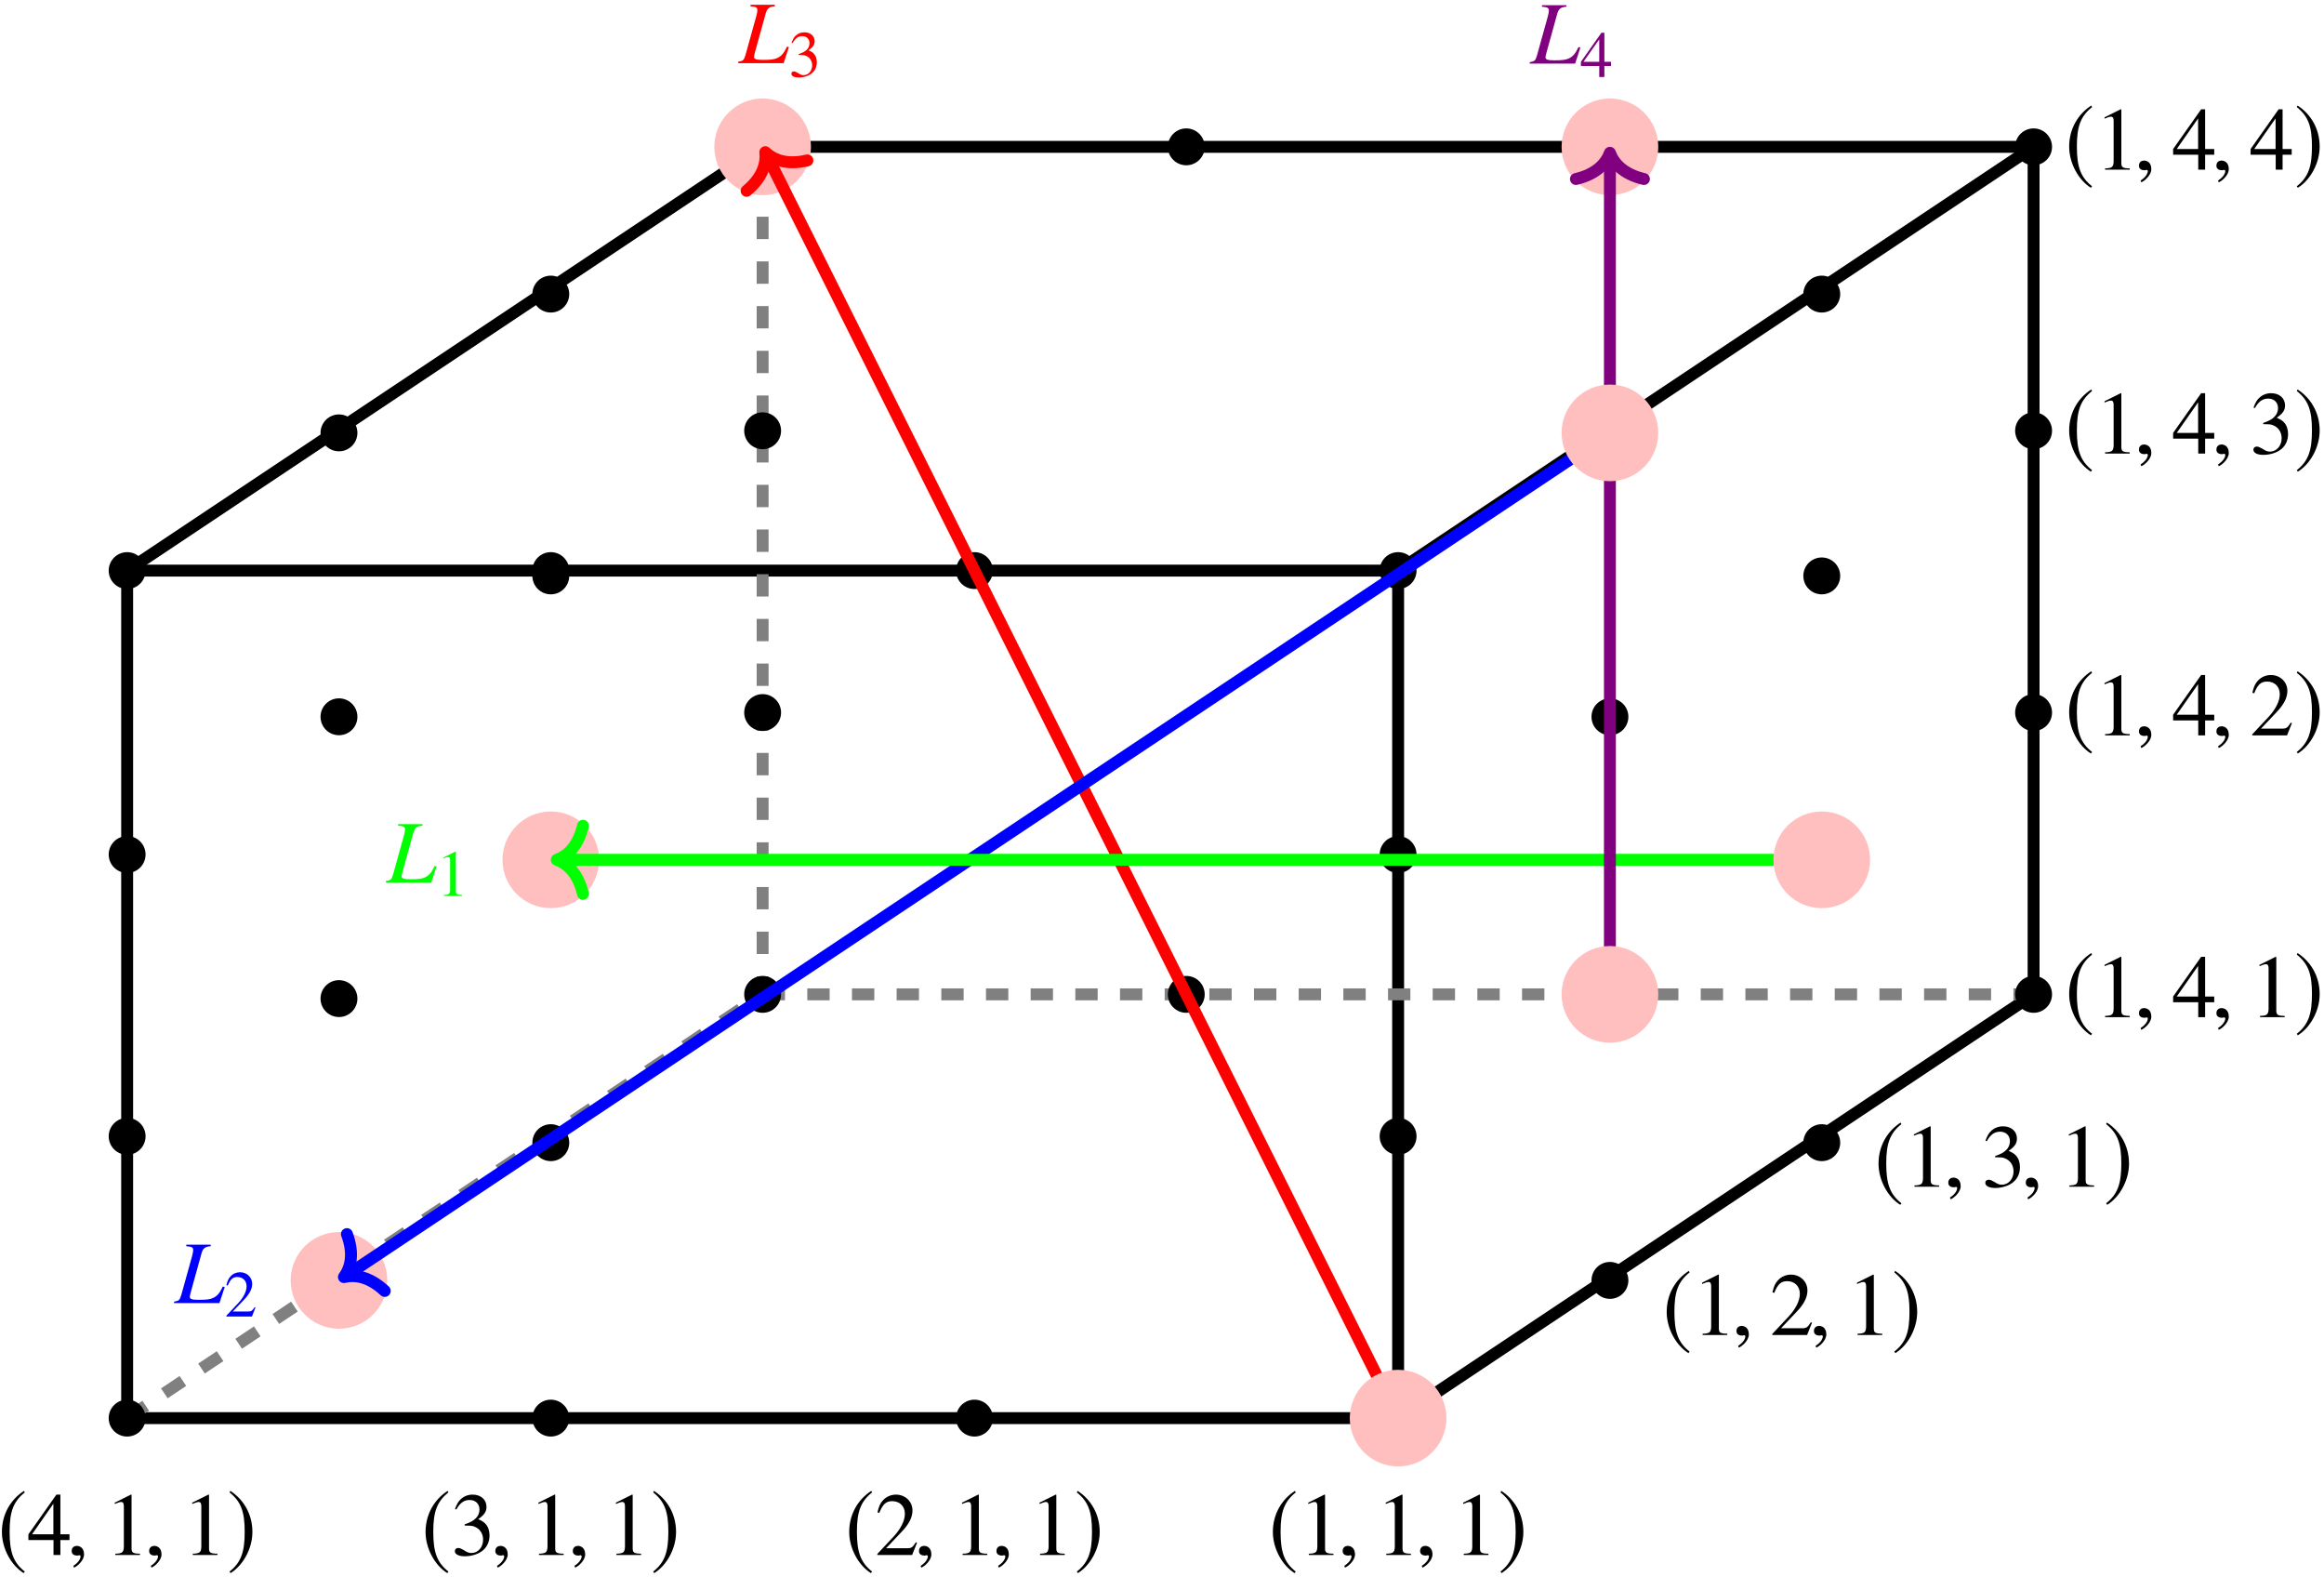 <?xml version="1.0" encoding="UTF-8"?>
<svg xmlns="http://www.w3.org/2000/svg" xmlns:xlink="http://www.w3.org/1999/xlink" width="311pt" height="211pt" viewBox="0 0 311 211" version="1.1">
<defs>
<g>
<symbol overflow="visible" id="glyph0-0">
<path style="stroke:none;" d=""/>
</symbol>
<symbol overflow="visible" id="glyph0-1">
<path style="stroke:none;" d="M 3.531 -8.578 C 1.797 -7.453 0.578 -5.516 0.578 -3.078 C 0.578 -0.844 1.844 1.406 3.484 2.422 L 3.641 2.219 C 2.062 0.984 1.609 -0.469 1.609 -3.109 C 1.609 -5.766 2.094 -7.141 3.641 -8.375 Z M 3.531 -8.578 "/>
</symbol>
<symbol overflow="visible" id="glyph0-2">
<path style="stroke:none;" d="M 0.453 -8.578 L 0.344 -8.375 C 1.891 -7.141 2.375 -5.766 2.375 -3.109 C 2.375 -0.469 1.922 0.984 0.344 2.219 L 0.484 2.422 C 2.141 1.406 3.406 -0.844 3.406 -3.078 C 3.406 -5.516 2.188 -7.453 0.453 -8.578 Z M 0.453 -8.578 "/>
</symbol>
<symbol overflow="visible" id="glyph1-0">
<path style="stroke:none;" d=""/>
</symbol>
<symbol overflow="visible" id="glyph1-1">
<path style="stroke:none;" d="M 5.641 -2 L 5.641 -2.766 L 4.422 -2.766 L 4.422 -8.078 L 3.891 -8.078 L 0.141 -2.766 L 0.141 -2 L 3.5 -2 L 3.5 0 L 4.422 0 L 4.422 -2 Z M 3.484 -2.766 L 0.625 -2.766 L 3.484 -6.859 Z M 3.484 -2.766 "/>
</symbol>
<symbol overflow="visible" id="glyph1-2">
<path style="stroke:none;" d="M 4.703 0 L 4.703 -0.172 C 3.766 -0.188 3.578 -0.312 3.578 -0.891 L 3.578 -8.062 L 3.484 -8.078 L 1.328 -7 L 1.328 -6.828 C 1.469 -6.891 1.609 -6.938 1.656 -6.953 C 1.859 -7.047 2.062 -7.094 2.188 -7.094 C 2.438 -7.094 2.547 -6.906 2.547 -6.531 L 2.547 -1.109 C 2.547 -0.719 2.453 -0.438 2.266 -0.328 C 2.078 -0.234 1.906 -0.188 1.406 -0.172 L 1.406 0 Z M 4.703 0 "/>
</symbol>
<symbol overflow="visible" id="glyph1-3">
<path style="stroke:none;" d="M 5.156 -2.625 C 5.156 -3.234 4.969 -3.797 4.625 -4.156 C 4.391 -4.422 4.156 -4.562 3.641 -4.797 C 4.453 -5.359 4.75 -5.797 4.75 -6.438 C 4.75 -7.406 4 -8.078 2.891 -8.078 C 2.297 -8.078 1.766 -7.875 1.344 -7.5 C 0.984 -7.172 0.797 -6.859 0.531 -6.141 L 0.719 -6.094 C 1.203 -6.969 1.75 -7.359 2.5 -7.359 C 3.281 -7.359 3.812 -6.844 3.812 -6.078 C 3.812 -5.656 3.641 -5.219 3.328 -4.922 C 2.969 -4.562 2.641 -4.391 1.828 -4.094 L 1.828 -3.938 C 2.531 -3.938 2.812 -3.922 3.094 -3.812 C 3.844 -3.547 4.297 -2.875 4.297 -2.047 C 4.297 -1.047 3.625 -0.266 2.734 -0.266 C 2.422 -0.266 2.172 -0.344 1.734 -0.641 C 1.375 -0.844 1.172 -0.938 0.969 -0.938 C 0.688 -0.938 0.516 -0.766 0.516 -0.516 C 0.516 -0.094 1.031 0.172 1.859 0.172 C 2.781 0.172 3.734 -0.141 4.297 -0.641 C 4.859 -1.125 5.156 -1.812 5.156 -2.625 Z M 5.156 -2.625 "/>
</symbol>
<symbol overflow="visible" id="glyph1-4">
<path style="stroke:none;" d="M 5.672 -1.641 L 5.516 -1.703 C 5.078 -1.016 4.922 -0.906 4.391 -0.906 L 1.531 -0.906 L 3.531 -3.016 C 4.609 -4.125 5.062 -5.031 5.062 -5.969 C 5.062 -7.156 4.094 -8.078 2.859 -8.078 C 2.203 -8.078 1.578 -7.812 1.141 -7.344 C 0.75 -6.938 0.578 -6.547 0.375 -5.703 L 0.625 -5.641 C 1.094 -6.812 1.531 -7.203 2.359 -7.203 C 3.359 -7.203 4.047 -6.516 4.047 -5.516 C 4.047 -4.578 3.484 -3.469 2.484 -2.406 L 0.359 -0.141 L 0.359 0 L 5.016 0 Z M 5.672 -1.641 "/>
</symbol>
<symbol overflow="visible" id="glyph2-0">
<path style="stroke:none;" d=""/>
</symbol>
<symbol overflow="visible" id="glyph2-1">
<path style="stroke:none;" d="M 2.328 -0.078 C 2.328 -1.062 1.641 -1.219 1.359 -1.219 C 1.062 -1.219 0.672 -1.047 0.672 -0.531 C 0.672 -0.047 1.094 0.078 1.406 0.078 C 1.5 0.078 1.547 0.062 1.594 0.047 C 1.641 0.031 1.672 0.031 1.703 0.031 C 1.781 0.031 1.859 0.078 1.859 0.188 C 1.859 0.422 1.672 0.953 0.891 1.453 L 0.984 1.688 C 1.344 1.562 2.328 0.781 2.328 -0.078 Z M 2.328 -0.078 "/>
</symbol>
<symbol overflow="visible" id="glyph3-0">
<path style="stroke:none;" d=""/>
</symbol>
<symbol overflow="visible" id="glyph3-1">
<path style="stroke:none;" d="M 4.812 -7.812 L 1.547 -7.812 L 1.547 -7.609 C 2.297 -7.547 2.469 -7.453 2.469 -7.094 C 2.469 -6.938 2.422 -6.656 2.344 -6.359 L 0.875 -1.078 C 0.656 -0.375 0.578 -0.312 -0.094 -0.188 L -0.094 0 L 5.984 0 L 6.688 -2.141 L 6.438 -2.219 C 6.031 -1.344 5.703 -0.969 5.172 -0.703 C 4.75 -0.5 4.266 -0.438 3.234 -0.438 C 2.312 -0.438 2.016 -0.531 2.016 -0.844 C 2.016 -0.922 2.078 -1.203 2.141 -1.438 L 3.609 -6.734 C 3.797 -7.344 4.094 -7.562 4.812 -7.609 Z M 4.812 -7.812 "/>
</symbol>
<symbol overflow="visible" id="glyph4-0">
<path style="stroke:none;" d=""/>
</symbol>
<symbol overflow="visible" id="glyph4-1">
<path style="stroke:none;" d="M 3.781 -1.922 C 3.781 -2.359 3.641 -2.781 3.391 -3.047 C 3.219 -3.25 3.047 -3.344 2.672 -3.516 C 3.266 -3.922 3.484 -4.25 3.484 -4.719 C 3.484 -5.438 2.922 -5.922 2.125 -5.922 C 1.688 -5.922 1.297 -5.781 0.984 -5.5 C 0.719 -5.266 0.594 -5.031 0.391 -4.5 L 0.531 -4.469 C 0.891 -5.109 1.281 -5.406 1.828 -5.406 C 2.406 -5.406 2.797 -5.016 2.797 -4.469 C 2.797 -4.141 2.672 -3.828 2.453 -3.609 C 2.188 -3.344 1.938 -3.219 1.344 -3 L 1.344 -2.891 C 1.859 -2.891 2.062 -2.875 2.266 -2.797 C 2.812 -2.609 3.156 -2.109 3.156 -1.5 C 3.156 -0.766 2.656 -0.188 2 -0.188 C 1.766 -0.188 1.594 -0.25 1.266 -0.469 C 1.016 -0.625 0.859 -0.688 0.703 -0.688 C 0.516 -0.688 0.375 -0.562 0.375 -0.375 C 0.375 -0.062 0.75 0.125 1.375 0.125 C 2.047 0.125 2.734 -0.109 3.141 -0.469 C 3.562 -0.828 3.781 -1.328 3.781 -1.922 Z M 3.781 -1.922 "/>
</symbol>
<symbol overflow="visible" id="glyph4-2">
<path style="stroke:none;" d="M 4.156 -1.203 L 4.047 -1.25 C 3.719 -0.75 3.609 -0.672 3.219 -0.672 L 1.125 -0.672 L 2.594 -2.203 C 3.375 -3.031 3.719 -3.688 3.719 -4.375 C 3.719 -5.25 3 -5.922 2.094 -5.922 C 1.609 -5.922 1.156 -5.734 0.828 -5.375 C 0.547 -5.078 0.422 -4.797 0.266 -4.188 L 0.453 -4.141 C 0.812 -5 1.125 -5.281 1.734 -5.281 C 2.469 -5.281 2.969 -4.781 2.969 -4.047 C 2.969 -3.359 2.562 -2.547 1.828 -1.766 L 0.266 -0.109 L 0.266 0 L 3.688 0 Z M 4.156 -1.203 "/>
</symbol>
<symbol overflow="visible" id="glyph4-3">
<path style="stroke:none;" d="M 3.453 0 L 3.453 -0.125 C 2.766 -0.141 2.625 -0.234 2.625 -0.656 L 2.625 -5.906 L 2.547 -5.922 L 0.969 -5.125 L 0.969 -5 C 1.078 -5.047 1.172 -5.078 1.203 -5.109 C 1.375 -5.156 1.516 -5.203 1.609 -5.203 C 1.781 -5.203 1.859 -5.062 1.859 -4.781 L 1.859 -0.812 C 1.859 -0.531 1.797 -0.328 1.656 -0.25 C 1.531 -0.172 1.406 -0.141 1.031 -0.125 L 1.031 0 Z M 3.453 0 "/>
</symbol>
<symbol overflow="visible" id="glyph4-4">
<path style="stroke:none;" d="M 4.141 -1.469 L 4.141 -2.031 L 3.25 -2.031 L 3.25 -5.922 L 2.859 -5.922 L 0.109 -2.031 L 0.109 -1.469 L 2.562 -1.469 L 2.562 0 L 3.25 0 L 3.25 -1.469 Z M 2.562 -2.031 L 0.453 -2.031 L 2.562 -5.031 Z M 2.562 -2.031 "/>
</symbol>
</g>
</defs>
<g id="surface1">
<path style="fill:none;stroke-width:1.594;stroke-linecap:butt;stroke-linejoin:miter;stroke:rgb(0%,0%,0%);stroke-opacity:1;stroke-miterlimit:10;" d="M -56.693 -0.001 L 113.389 -0.001 L 113.389 113.386 L -56.693 113.386 L -56.693 -0.001 " transform="matrix(1,0,0,-1,73.709,189.726)"/>
<path style="fill:none;stroke-width:1.594;stroke-linecap:butt;stroke-linejoin:miter;stroke:rgb(0%,0%,0%);stroke-opacity:1;stroke-miterlimit:10;" d="M 113.389 -0.001 L 198.428 56.695 L 198.428 170.081 L 113.389 113.386 " transform="matrix(1,0,0,-1,73.709,189.726)"/>
<path style="fill:none;stroke-width:1.594;stroke-linecap:butt;stroke-linejoin:miter;stroke:rgb(50%,50%,50%);stroke-opacity:1;stroke-dasharray:2.989,2.989;stroke-miterlimit:10;" d="M -56.693 -0.001 L 28.346 56.695 L 28.346 170.081 " transform="matrix(1,0,0,-1,73.709,189.726)"/>
<path style="fill:none;stroke-width:1.594;stroke-linecap:butt;stroke-linejoin:miter;stroke:rgb(0%,0%,0%);stroke-opacity:1;stroke-miterlimit:10;" d="M -56.693 113.386 L 28.346 170.081 L 198.428 170.081 " transform="matrix(1,0,0,-1,73.709,189.726)"/>
<path style="fill:none;stroke-width:1.594;stroke-linecap:butt;stroke-linejoin:miter;stroke:rgb(50%,50%,50%);stroke-opacity:1;stroke-dasharray:2.989,2.989;stroke-miterlimit:10;" d="M 28.346 56.695 L 198.428 56.695 " transform="matrix(1,0,0,-1,73.709,189.726)"/>
<path style="fill-rule:nonzero;fill:rgb(0%,0%,0%);fill-opacity:1;stroke-width:0.399;stroke-linecap:butt;stroke-linejoin:miter;stroke:rgb(0%,0%,0%);stroke-opacity:1;stroke-miterlimit:10;" d="M -54.428 -0.001 C -54.428 1.253 -55.439 2.269 -56.693 2.269 C -57.947 2.269 -58.963 1.253 -58.963 -0.001 C -58.963 -1.251 -57.947 -2.266 -56.693 -2.266 C -55.439 -2.266 -54.428 -1.251 -54.428 -0.001 Z M -54.428 -0.001 " transform="matrix(1,0,0,-1,73.709,189.726)"/>
<path style="fill-rule:nonzero;fill:rgb(0%,0%,0%);fill-opacity:1;stroke-width:0.399;stroke-linecap:butt;stroke-linejoin:miter;stroke:rgb(0%,0%,0%);stroke-opacity:1;stroke-miterlimit:10;" d="M -54.428 113.386 C -54.428 114.64 -55.439 115.656 -56.693 115.656 C -57.947 115.656 -58.963 114.64 -58.963 113.386 C -58.963 112.136 -57.947 111.121 -56.693 111.121 C -55.439 111.121 -54.428 112.136 -54.428 113.386 Z M -54.428 113.386 " transform="matrix(1,0,0,-1,73.709,189.726)"/>
<path style="fill-rule:nonzero;fill:rgb(0%,0%,0%);fill-opacity:1;stroke-width:0.399;stroke-linecap:butt;stroke-linejoin:miter;stroke:rgb(0%,0%,0%);stroke-opacity:1;stroke-miterlimit:10;" d="M 2.268 -0.001 C 2.268 1.253 1.252 2.269 0.002 2.269 C -1.252 2.269 -2.268 1.253 -2.268 -0.001 C -2.268 -1.251 -1.252 -2.266 0.002 -2.266 C 1.252 -2.266 2.268 -1.251 2.268 -0.001 Z M 2.268 -0.001 " transform="matrix(1,0,0,-1,73.709,189.726)"/>
<path style="fill-rule:nonzero;fill:rgb(0%,0%,0%);fill-opacity:1;stroke-width:0.399;stroke-linecap:butt;stroke-linejoin:miter;stroke:rgb(0%,0%,0%);stroke-opacity:1;stroke-miterlimit:10;" d="M 2.268 113.386 C 2.268 114.64 1.252 115.656 0.002 115.656 C -1.252 115.656 -2.268 114.64 -2.268 113.386 C -2.268 112.136 -1.252 111.121 0.002 111.121 C 1.252 111.121 2.268 112.136 2.268 113.386 Z M 2.268 113.386 " transform="matrix(1,0,0,-1,73.709,189.726)"/>
<path style="fill-rule:nonzero;fill:rgb(0%,0%,0%);fill-opacity:1;stroke-width:0.399;stroke-linecap:butt;stroke-linejoin:miter;stroke:rgb(0%,0%,0%);stroke-opacity:1;stroke-miterlimit:10;" d="M 58.963 -0.001 C 58.963 1.253 57.947 2.269 56.693 2.269 C 55.439 2.269 54.428 1.253 54.428 -0.001 C 54.428 -1.251 55.439 -2.266 56.693 -2.266 C 57.947 -2.266 58.963 -1.251 58.963 -0.001 Z M 58.963 -0.001 " transform="matrix(1,0,0,-1,73.709,189.726)"/>
<path style="fill-rule:nonzero;fill:rgb(0%,0%,0%);fill-opacity:1;stroke-width:0.399;stroke-linecap:butt;stroke-linejoin:miter;stroke:rgb(0%,0%,0%);stroke-opacity:1;stroke-miterlimit:10;" d="M 58.963 113.386 C 58.963 114.64 57.947 115.656 56.693 115.656 C 55.439 115.656 54.428 114.64 54.428 113.386 C 54.428 112.136 55.439 111.121 56.693 111.121 C 57.947 111.121 58.963 112.136 58.963 113.386 Z M 58.963 113.386 " transform="matrix(1,0,0,-1,73.709,189.726)"/>
<path style="fill-rule:nonzero;fill:rgb(0%,0%,0%);fill-opacity:1;stroke-width:0.399;stroke-linecap:butt;stroke-linejoin:miter;stroke:rgb(0%,0%,0%);stroke-opacity:1;stroke-miterlimit:10;" d="M 115.654 -0.001 C 115.654 1.253 114.639 2.269 113.389 2.269 C 112.135 2.269 111.119 1.253 111.119 -0.001 C 111.119 -1.251 112.135 -2.266 113.389 -2.266 C 114.639 -2.266 115.654 -1.251 115.654 -0.001 Z M 115.654 -0.001 " transform="matrix(1,0,0,-1,73.709,189.726)"/>
<path style="fill-rule:nonzero;fill:rgb(0%,0%,0%);fill-opacity:1;stroke-width:0.399;stroke-linecap:butt;stroke-linejoin:miter;stroke:rgb(0%,0%,0%);stroke-opacity:1;stroke-miterlimit:10;" d="M 115.654 113.386 C 115.654 114.64 114.639 115.656 113.389 115.656 C 112.135 115.656 111.119 114.64 111.119 113.386 C 111.119 112.136 112.135 111.121 113.389 111.121 C 114.639 111.121 115.654 112.136 115.654 113.386 Z M 115.654 113.386 " transform="matrix(1,0,0,-1,73.709,189.726)"/>
<path style="fill-rule:nonzero;fill:rgb(0%,0%,0%);fill-opacity:1;stroke-width:0.399;stroke-linecap:butt;stroke-linejoin:miter;stroke:rgb(0%,0%,0%);stroke-opacity:1;stroke-miterlimit:10;" d="M -54.428 37.703 C -54.428 38.953 -55.439 39.968 -56.693 39.968 C -57.947 39.968 -58.963 38.953 -58.963 37.703 C -58.963 36.449 -57.947 35.433 -56.693 35.433 C -55.439 35.433 -54.428 36.449 -54.428 37.703 Z M -54.428 37.703 " transform="matrix(1,0,0,-1,73.709,189.726)"/>
<path style="fill-rule:nonzero;fill:rgb(0%,0%,0%);fill-opacity:1;stroke-width:0.399;stroke-linecap:butt;stroke-linejoin:miter;stroke:rgb(0%,0%,0%);stroke-opacity:1;stroke-miterlimit:10;" d="M -54.428 75.402 C -54.428 76.656 -55.439 77.671 -56.693 77.671 C -57.947 77.671 -58.963 76.656 -58.963 75.402 C -58.963 74.152 -57.947 73.136 -56.693 73.136 C -55.439 73.136 -54.428 74.152 -54.428 75.402 Z M -54.428 75.402 " transform="matrix(1,0,0,-1,73.709,189.726)"/>
<path style="fill-rule:nonzero;fill:rgb(0%,0%,0%);fill-opacity:1;stroke-width:0.399;stroke-linecap:butt;stroke-linejoin:miter;stroke:rgb(0%,0%,0%);stroke-opacity:1;stroke-miterlimit:10;" d="M 115.654 37.703 C 115.654 38.953 114.639 39.968 113.389 39.968 C 112.135 39.968 111.119 38.953 111.119 37.703 C 111.119 36.449 112.135 35.433 113.389 35.433 C 114.639 35.433 115.654 36.449 115.654 37.703 Z M 115.654 37.703 " transform="matrix(1,0,0,-1,73.709,189.726)"/>
<path style="fill-rule:nonzero;fill:rgb(0%,0%,0%);fill-opacity:1;stroke-width:0.399;stroke-linecap:butt;stroke-linejoin:miter;stroke:rgb(0%,0%,0%);stroke-opacity:1;stroke-miterlimit:10;" d="M 115.654 75.402 C 115.654 76.656 114.639 77.671 113.389 77.671 C 112.135 77.671 111.119 76.656 111.119 75.402 C 111.119 74.152 112.135 73.136 113.389 73.136 C 114.639 73.136 115.654 74.152 115.654 75.402 Z M 115.654 75.402 " transform="matrix(1,0,0,-1,73.709,189.726)"/>
<path style="fill-rule:nonzero;fill:rgb(0%,0%,0%);fill-opacity:1;stroke-width:0.399;stroke-linecap:butt;stroke-linejoin:miter;stroke:rgb(0%,0%,0%);stroke-opacity:1;stroke-miterlimit:10;" d="M 30.615 56.695 C 30.615 57.945 29.6 58.96 28.346 58.96 C 27.096 58.96 26.08 57.945 26.08 56.695 C 26.08 55.441 27.096 54.425 28.346 54.425 C 29.6 54.425 30.615 55.441 30.615 56.695 Z M 30.615 56.695 " transform="matrix(1,0,0,-1,73.709,189.726)"/>
<path style="fill-rule:nonzero;fill:rgb(0%,0%,0%);fill-opacity:1;stroke-width:0.399;stroke-linecap:butt;stroke-linejoin:miter;stroke:rgb(0%,0%,0%);stroke-opacity:1;stroke-miterlimit:10;" d="M 30.615 170.081 C 30.615 171.331 29.6 172.347 28.346 172.347 C 27.096 172.347 26.08 171.331 26.08 170.081 C 26.08 168.828 27.096 167.812 28.346 167.812 C 29.6 167.812 30.615 168.828 30.615 170.081 Z M 30.615 170.081 " transform="matrix(1,0,0,-1,73.709,189.726)"/>
<path style="fill-rule:nonzero;fill:rgb(0%,0%,0%);fill-opacity:1;stroke-width:0.399;stroke-linecap:butt;stroke-linejoin:miter;stroke:rgb(0%,0%,0%);stroke-opacity:1;stroke-miterlimit:10;" d="M 87.307 56.695 C 87.307 57.945 86.291 58.96 85.041 58.96 C 83.787 58.96 82.771 57.945 82.771 56.695 C 82.771 55.441 83.787 54.425 85.041 54.425 C 86.291 54.425 87.307 55.441 87.307 56.695 Z M 87.307 56.695 " transform="matrix(1,0,0,-1,73.709,189.726)"/>
<path style="fill-rule:nonzero;fill:rgb(0%,0%,0%);fill-opacity:1;stroke-width:0.399;stroke-linecap:butt;stroke-linejoin:miter;stroke:rgb(0%,0%,0%);stroke-opacity:1;stroke-miterlimit:10;" d="M 87.307 170.081 C 87.307 171.331 86.291 172.347 85.041 172.347 C 83.787 172.347 82.771 171.331 82.771 170.081 C 82.771 168.828 83.787 167.812 85.041 167.812 C 86.291 167.812 87.307 168.828 87.307 170.081 Z M 87.307 170.081 " transform="matrix(1,0,0,-1,73.709,189.726)"/>
<path style="fill-rule:nonzero;fill:rgb(0%,0%,0%);fill-opacity:1;stroke-width:0.399;stroke-linecap:butt;stroke-linejoin:miter;stroke:rgb(0%,0%,0%);stroke-opacity:1;stroke-miterlimit:10;" d="M 144.002 56.695 C 144.002 57.945 142.986 58.96 141.732 58.96 C 140.482 58.96 139.467 57.945 139.467 56.695 C 139.467 55.441 140.482 54.425 141.732 54.425 C 142.986 54.425 144.002 55.441 144.002 56.695 Z M 144.002 56.695 " transform="matrix(1,0,0,-1,73.709,189.726)"/>
<path style="fill-rule:nonzero;fill:rgb(0%,0%,0%);fill-opacity:1;stroke-width:0.399;stroke-linecap:butt;stroke-linejoin:miter;stroke:rgb(0%,0%,0%);stroke-opacity:1;stroke-miterlimit:10;" d="M 144.002 170.081 C 144.002 171.331 142.986 172.347 141.732 172.347 C 140.482 172.347 139.467 171.331 139.467 170.081 C 139.467 168.828 140.482 167.812 141.732 167.812 C 142.986 167.812 144.002 168.828 144.002 170.081 Z M 144.002 170.081 " transform="matrix(1,0,0,-1,73.709,189.726)"/>
<path style="fill-rule:nonzero;fill:rgb(0%,0%,0%);fill-opacity:1;stroke-width:0.399;stroke-linecap:butt;stroke-linejoin:miter;stroke:rgb(0%,0%,0%);stroke-opacity:1;stroke-miterlimit:10;" d="M 200.697 56.695 C 200.697 57.945 199.682 58.96 198.428 58.96 C 197.174 58.96 196.158 57.945 196.158 56.695 C 196.158 55.441 197.174 54.425 198.428 54.425 C 199.682 54.425 200.697 55.441 200.697 56.695 Z M 200.697 56.695 " transform="matrix(1,0,0,-1,73.709,189.726)"/>
<path style="fill-rule:nonzero;fill:rgb(0%,0%,0%);fill-opacity:1;stroke-width:0.399;stroke-linecap:butt;stroke-linejoin:miter;stroke:rgb(0%,0%,0%);stroke-opacity:1;stroke-miterlimit:10;" d="M 200.697 170.081 C 200.697 171.331 199.682 172.347 198.428 172.347 C 197.174 172.347 196.158 171.331 196.158 170.081 C 196.158 168.828 197.174 167.812 198.428 167.812 C 199.682 167.812 200.697 168.828 200.697 170.081 Z M 200.697 170.081 " transform="matrix(1,0,0,-1,73.709,189.726)"/>
<path style="fill-rule:nonzero;fill:rgb(0%,0%,0%);fill-opacity:1;stroke-width:0.399;stroke-linecap:butt;stroke-linejoin:miter;stroke:rgb(0%,0%,0%);stroke-opacity:1;stroke-miterlimit:10;" d="M 30.615 94.394 C 30.615 95.648 29.6 96.663 28.346 96.663 C 27.096 96.663 26.08 95.648 26.08 94.394 C 26.08 93.144 27.096 92.128 28.346 92.128 C 29.6 92.128 30.615 93.144 30.615 94.394 Z M 30.615 94.394 " transform="matrix(1,0,0,-1,73.709,189.726)"/>
<path style="fill-rule:nonzero;fill:rgb(0%,0%,0%);fill-opacity:1;stroke-width:0.399;stroke-linecap:butt;stroke-linejoin:miter;stroke:rgb(0%,0%,0%);stroke-opacity:1;stroke-miterlimit:10;" d="M 30.615 132.097 C 30.615 133.347 29.6 134.363 28.346 134.363 C 27.096 134.363 26.08 133.347 26.08 132.097 C 26.08 130.843 27.096 129.828 28.346 129.828 C 29.6 129.828 30.615 130.843 30.615 132.097 Z M 30.615 132.097 " transform="matrix(1,0,0,-1,73.709,189.726)"/>
<path style="fill-rule:nonzero;fill:rgb(0%,0%,0%);fill-opacity:1;stroke-width:0.399;stroke-linecap:butt;stroke-linejoin:miter;stroke:rgb(0%,0%,0%);stroke-opacity:1;stroke-miterlimit:10;" d="M 200.697 94.394 C 200.697 95.648 199.682 96.663 198.428 96.663 C 197.174 96.663 196.158 95.648 196.158 94.394 C 196.158 93.144 197.174 92.128 198.428 92.128 C 199.682 92.128 200.697 93.144 200.697 94.394 Z M 200.697 94.394 " transform="matrix(1,0,0,-1,73.709,189.726)"/>
<path style="fill-rule:nonzero;fill:rgb(0%,0%,0%);fill-opacity:1;stroke-width:0.399;stroke-linecap:butt;stroke-linejoin:miter;stroke:rgb(0%,0%,0%);stroke-opacity:1;stroke-miterlimit:10;" d="M 200.697 132.097 C 200.697 133.347 199.682 134.363 198.428 134.363 C 197.174 134.363 196.158 133.347 196.158 132.097 C 196.158 130.843 197.174 129.828 198.428 129.828 C 199.682 129.828 200.697 130.843 200.697 132.097 Z M 200.697 132.097 " transform="matrix(1,0,0,-1,73.709,189.726)"/>
<path style="fill-rule:nonzero;fill:rgb(0%,0%,0%);fill-opacity:1;stroke-width:0.399;stroke-linecap:butt;stroke-linejoin:miter;stroke:rgb(0%,0%,0%);stroke-opacity:1;stroke-miterlimit:10;" d="M -26.08 18.425 C -26.08 19.679 -27.096 20.695 -28.346 20.695 C -29.6 20.695 -30.615 19.679 -30.615 18.425 C -30.615 17.171 -29.6 16.156 -28.346 16.156 C -27.096 16.156 -26.08 17.171 -26.08 18.425 Z M -26.08 18.425 " transform="matrix(1,0,0,-1,73.709,189.726)"/>
<path style="fill-rule:nonzero;fill:rgb(0%,0%,0%);fill-opacity:1;stroke-width:0.399;stroke-linecap:butt;stroke-linejoin:miter;stroke:rgb(0%,0%,0%);stroke-opacity:1;stroke-miterlimit:10;" d="M -26.08 56.128 C -26.08 57.378 -27.096 58.394 -28.346 58.394 C -29.6 58.394 -30.615 57.378 -30.615 56.128 C -30.615 54.874 -29.6 53.859 -28.346 53.859 C -27.096 53.859 -26.08 54.874 -26.08 56.128 Z M -26.08 56.128 " transform="matrix(1,0,0,-1,73.709,189.726)"/>
<path style="fill-rule:nonzero;fill:rgb(0%,0%,0%);fill-opacity:1;stroke-width:0.399;stroke-linecap:butt;stroke-linejoin:miter;stroke:rgb(0%,0%,0%);stroke-opacity:1;stroke-miterlimit:10;" d="M -26.08 93.828 C -26.08 95.081 -27.096 96.097 -28.346 96.097 C -29.6 96.097 -30.615 95.081 -30.615 93.828 C -30.615 92.574 -29.6 91.562 -28.346 91.562 C -27.096 91.562 -26.08 92.574 -26.08 93.828 Z M -26.08 93.828 " transform="matrix(1,0,0,-1,73.709,189.726)"/>
<path style="fill-rule:nonzero;fill:rgb(0%,0%,0%);fill-opacity:1;stroke-width:0.399;stroke-linecap:butt;stroke-linejoin:miter;stroke:rgb(0%,0%,0%);stroke-opacity:1;stroke-miterlimit:10;" d="M -26.08 131.812 C -26.08 133.066 -27.096 134.081 -28.346 134.081 C -29.6 134.081 -30.615 133.066 -30.615 131.812 C -30.615 130.562 -29.6 129.546 -28.346 129.546 C -27.096 129.546 -26.08 130.562 -26.08 131.812 Z M -26.08 131.812 " transform="matrix(1,0,0,-1,73.709,189.726)"/>
<path style="fill-rule:nonzero;fill:rgb(0%,0%,0%);fill-opacity:1;stroke-width:0.399;stroke-linecap:butt;stroke-linejoin:miter;stroke:rgb(0%,0%,0%);stroke-opacity:1;stroke-miterlimit:10;" d="M 144.002 18.425 C 144.002 19.679 142.986 20.695 141.732 20.695 C 140.482 20.695 139.467 19.679 139.467 18.425 C 139.467 17.171 140.482 16.156 141.732 16.156 C 142.986 16.156 144.002 17.171 144.002 18.425 Z M 144.002 18.425 " transform="matrix(1,0,0,-1,73.709,189.726)"/>
<path style="fill-rule:nonzero;fill:rgb(0%,0%,0%);fill-opacity:1;stroke-width:0.399;stroke-linecap:butt;stroke-linejoin:miter;stroke:rgb(0%,0%,0%);stroke-opacity:1;stroke-miterlimit:10;" d="M 144.002 56.128 C 144.002 57.378 142.986 58.394 141.732 58.394 C 140.482 58.394 139.467 57.378 139.467 56.128 C 139.467 54.874 140.482 53.859 141.732 53.859 C 142.986 53.859 144.002 54.874 144.002 56.128 Z M 144.002 56.128 " transform="matrix(1,0,0,-1,73.709,189.726)"/>
<path style="fill-rule:nonzero;fill:rgb(0%,0%,0%);fill-opacity:1;stroke-width:0.399;stroke-linecap:butt;stroke-linejoin:miter;stroke:rgb(0%,0%,0%);stroke-opacity:1;stroke-miterlimit:10;" d="M 144.002 93.828 C 144.002 95.081 142.986 96.097 141.732 96.097 C 140.482 96.097 139.467 95.081 139.467 93.828 C 139.467 92.574 140.482 91.562 141.732 91.562 C 142.986 91.562 144.002 92.574 144.002 93.828 Z M 144.002 93.828 " transform="matrix(1,0,0,-1,73.709,189.726)"/>
<path style="fill-rule:nonzero;fill:rgb(0%,0%,0%);fill-opacity:1;stroke-width:0.399;stroke-linecap:butt;stroke-linejoin:miter;stroke:rgb(0%,0%,0%);stroke-opacity:1;stroke-miterlimit:10;" d="M 144.002 131.812 C 144.002 133.066 142.986 134.081 141.732 134.081 C 140.482 134.081 139.467 133.066 139.467 131.812 C 139.467 130.562 140.482 129.546 141.732 129.546 C 142.986 129.546 144.002 130.562 144.002 131.812 Z M 144.002 131.812 " transform="matrix(1,0,0,-1,73.709,189.726)"/>
<path style="fill-rule:nonzero;fill:rgb(0%,0%,0%);fill-opacity:1;stroke-width:0.399;stroke-linecap:butt;stroke-linejoin:miter;stroke:rgb(0%,0%,0%);stroke-opacity:1;stroke-miterlimit:10;" d="M 2.268 36.851 C 2.268 38.105 1.252 39.121 0.002 39.121 C -1.252 39.121 -2.268 38.105 -2.268 36.851 C -2.268 35.597 -1.252 34.581 0.002 34.581 C 1.252 34.581 2.268 35.597 2.268 36.851 Z M 2.268 36.851 " transform="matrix(1,0,0,-1,73.709,189.726)"/>
<path style="fill-rule:nonzero;fill:rgb(0%,0%,0%);fill-opacity:1;stroke-width:0.399;stroke-linecap:butt;stroke-linejoin:miter;stroke:rgb(0%,0%,0%);stroke-opacity:1;stroke-miterlimit:10;" d="M 2.268 74.695 C 2.268 75.945 1.252 76.96 0.002 76.96 C -1.252 76.96 -2.268 75.945 -2.268 74.695 C -2.268 73.441 -1.252 72.425 0.002 72.425 C 1.252 72.425 2.268 73.441 2.268 74.695 Z M 2.268 74.695 " transform="matrix(1,0,0,-1,73.709,189.726)"/>
<path style="fill-rule:nonzero;fill:rgb(0%,0%,0%);fill-opacity:1;stroke-width:0.399;stroke-linecap:butt;stroke-linejoin:miter;stroke:rgb(0%,0%,0%);stroke-opacity:1;stroke-miterlimit:10;" d="M 2.268 112.679 C 2.268 113.933 1.252 114.945 0.002 114.945 C -1.252 114.945 -2.268 113.933 -2.268 112.679 C -2.268 111.425 -1.252 110.41 0.002 110.41 C 1.252 110.41 2.268 111.425 2.268 112.679 Z M 2.268 112.679 " transform="matrix(1,0,0,-1,73.709,189.726)"/>
<path style="fill-rule:nonzero;fill:rgb(0%,0%,0%);fill-opacity:1;stroke-width:0.399;stroke-linecap:butt;stroke-linejoin:miter;stroke:rgb(0%,0%,0%);stroke-opacity:1;stroke-miterlimit:10;" d="M 2.268 150.378 C 2.268 151.632 1.252 152.648 0.002 152.648 C -1.252 152.648 -2.268 151.632 -2.268 150.378 C -2.268 149.128 -1.252 148.113 0.002 148.113 C 1.252 148.113 2.268 149.128 2.268 150.378 Z M 2.268 150.378 " transform="matrix(1,0,0,-1,73.709,189.726)"/>
<path style="fill-rule:nonzero;fill:rgb(0%,0%,0%);fill-opacity:1;stroke-width:0.399;stroke-linecap:butt;stroke-linejoin:miter;stroke:rgb(0%,0%,0%);stroke-opacity:1;stroke-miterlimit:10;" d="M 172.35 36.851 C 172.35 38.105 171.334 39.121 170.08 39.121 C 168.83 39.121 167.814 38.105 167.814 36.851 C 167.814 35.597 168.83 34.581 170.08 34.581 C 171.334 34.581 172.35 35.597 172.35 36.851 Z M 172.35 36.851 " transform="matrix(1,0,0,-1,73.709,189.726)"/>
<path style="fill-rule:nonzero;fill:rgb(0%,0%,0%);fill-opacity:1;stroke-width:0.399;stroke-linecap:butt;stroke-linejoin:miter;stroke:rgb(0%,0%,0%);stroke-opacity:1;stroke-miterlimit:10;" d="M 172.35 74.695 C 172.35 75.945 171.334 76.96 170.08 76.96 C 168.83 76.96 167.814 75.945 167.814 74.695 C 167.814 73.441 168.83 72.425 170.08 72.425 C 171.334 72.425 172.35 73.441 172.35 74.695 Z M 172.35 74.695 " transform="matrix(1,0,0,-1,73.709,189.726)"/>
<path style="fill-rule:nonzero;fill:rgb(0%,0%,0%);fill-opacity:1;stroke-width:0.399;stroke-linecap:butt;stroke-linejoin:miter;stroke:rgb(0%,0%,0%);stroke-opacity:1;stroke-miterlimit:10;" d="M 172.35 112.679 C 172.35 113.933 171.334 114.945 170.08 114.945 C 168.83 114.945 167.814 113.933 167.814 112.679 C 167.814 111.425 168.83 110.41 170.08 110.41 C 171.334 110.41 172.35 111.425 172.35 112.679 Z M 172.35 112.679 " transform="matrix(1,0,0,-1,73.709,189.726)"/>
<path style="fill-rule:nonzero;fill:rgb(0%,0%,0%);fill-opacity:1;stroke-width:0.399;stroke-linecap:butt;stroke-linejoin:miter;stroke:rgb(0%,0%,0%);stroke-opacity:1;stroke-miterlimit:10;" d="M 172.35 150.378 C 172.35 151.632 171.334 152.648 170.08 152.648 C 168.83 152.648 167.814 151.632 167.814 150.378 C 167.814 149.128 168.83 148.113 170.08 148.113 C 171.334 148.113 172.35 149.128 172.35 150.378 Z M 172.35 150.378 " transform="matrix(1,0,0,-1,73.709,189.726)"/>
<g style="fill:rgb(0%,0%,0%);fill-opacity:1;">
  <use xlink:href="#glyph0-1" x="-0.322" y="208.038"/>
</g>
<g style="fill:rgb(0%,0%,0%);fill-opacity:1;">
  <use xlink:href="#glyph1-1" x="3.659" y="208.038"/>
</g>
<g style="fill:rgb(0%,0%,0%);fill-opacity:1;">
  <use xlink:href="#glyph2-1" x="8.92" y="208.038"/>
</g>
<g style="fill:rgb(0%,0%,0%);fill-opacity:1;">
  <use xlink:href="#glyph1-2" x="14.027" y="208.038"/>
</g>
<g style="fill:rgb(0%,0%,0%);fill-opacity:1;">
  <use xlink:href="#glyph2-1" x="19.287" y="208.038"/>
</g>
<g style="fill:rgb(0%,0%,0%);fill-opacity:1;">
  <use xlink:href="#glyph1-2" x="24.394" y="208.038"/>
</g>
<g style="fill:rgb(0%,0%,0%);fill-opacity:1;">
  <use xlink:href="#glyph0-2" x="30.371" y="208.038"/>
</g>
<g style="fill:rgb(0%,0%,0%);fill-opacity:1;">
  <use xlink:href="#glyph0-1" x="56.372" y="208.038"/>
</g>
<g style="fill:rgb(0%,0%,0%);fill-opacity:1;">
  <use xlink:href="#glyph1-3" x="60.353" y="208.038"/>
</g>
<g style="fill:rgb(0%,0%,0%);fill-opacity:1;">
  <use xlink:href="#glyph2-1" x="65.614" y="208.038"/>
</g>
<g style="fill:rgb(0%,0%,0%);fill-opacity:1;">
  <use xlink:href="#glyph1-2" x="70.721" y="208.038"/>
</g>
<g style="fill:rgb(0%,0%,0%);fill-opacity:1;">
  <use xlink:href="#glyph2-1" x="75.981" y="208.038"/>
</g>
<g style="fill:rgb(0%,0%,0%);fill-opacity:1;">
  <use xlink:href="#glyph1-2" x="81.088" y="208.038"/>
</g>
<g style="fill:rgb(0%,0%,0%);fill-opacity:1;">
  <use xlink:href="#glyph0-2" x="87.065" y="208.038"/>
</g>
<g style="fill:rgb(0%,0%,0%);fill-opacity:1;">
  <use xlink:href="#glyph0-1" x="113.065" y="208.038"/>
</g>
<g style="fill:rgb(0%,0%,0%);fill-opacity:1;">
  <use xlink:href="#glyph1-4" x="117.046" y="208.038"/>
</g>
<g style="fill:rgb(0%,0%,0%);fill-opacity:1;">
  <use xlink:href="#glyph2-1" x="122.307" y="208.038"/>
</g>
<g style="fill:rgb(0%,0%,0%);fill-opacity:1;">
  <use xlink:href="#glyph1-2" x="127.414" y="208.038"/>
</g>
<g style="fill:rgb(0%,0%,0%);fill-opacity:1;">
  <use xlink:href="#glyph2-1" x="132.674" y="208.038"/>
</g>
<g style="fill:rgb(0%,0%,0%);fill-opacity:1;">
  <use xlink:href="#glyph1-2" x="137.781" y="208.038"/>
</g>
<g style="fill:rgb(0%,0%,0%);fill-opacity:1;">
  <use xlink:href="#glyph0-2" x="143.758" y="208.038"/>
</g>
<g style="fill:rgb(0%,0%,0%);fill-opacity:1;">
  <use xlink:href="#glyph0-1" x="169.759" y="208.038"/>
</g>
<g style="fill:rgb(0%,0%,0%);fill-opacity:1;">
  <use xlink:href="#glyph1-2" x="173.74" y="208.038"/>
</g>
<g style="fill:rgb(0%,0%,0%);fill-opacity:1;">
  <use xlink:href="#glyph2-1" x="179.001" y="208.038"/>
</g>
<g style="fill:rgb(0%,0%,0%);fill-opacity:1;">
  <use xlink:href="#glyph1-2" x="184.108" y="208.038"/>
</g>
<g style="fill:rgb(0%,0%,0%);fill-opacity:1;">
  <use xlink:href="#glyph2-1" x="189.368" y="208.038"/>
</g>
<g style="fill:rgb(0%,0%,0%);fill-opacity:1;">
  <use xlink:href="#glyph1-2" x="194.475" y="208.038"/>
</g>
<g style="fill:rgb(0%,0%,0%);fill-opacity:1;">
  <use xlink:href="#glyph0-2" x="200.452" y="208.038"/>
</g>
<g style="fill:rgb(0%,0%,0%);fill-opacity:1;">
  <use xlink:href="#glyph0-1" x="276.321" y="136.087"/>
</g>
<g style="fill:rgb(0%,0%,0%);fill-opacity:1;">
  <use xlink:href="#glyph1-2" x="280.302" y="136.087"/>
</g>
<g style="fill:rgb(0%,0%,0%);fill-opacity:1;">
  <use xlink:href="#glyph2-1" x="285.563" y="136.087"/>
</g>
<g style="fill:rgb(0%,0%,0%);fill-opacity:1;">
  <use xlink:href="#glyph1-1" x="290.67" y="136.087"/>
</g>
<g style="fill:rgb(0%,0%,0%);fill-opacity:1;">
  <use xlink:href="#glyph2-1" x="295.93" y="136.087"/>
</g>
<g style="fill:rgb(0%,0%,0%);fill-opacity:1;">
  <use xlink:href="#glyph1-2" x="301.037" y="136.087"/>
</g>
<g style="fill:rgb(0%,0%,0%);fill-opacity:1;">
  <use xlink:href="#glyph0-2" x="307.014" y="136.087"/>
</g>
<g style="fill:rgb(0%,0%,0%);fill-opacity:1;">
  <use xlink:href="#glyph0-1" x="276.321" y="98.386"/>
</g>
<g style="fill:rgb(0%,0%,0%);fill-opacity:1;">
  <use xlink:href="#glyph1-2" x="280.302" y="98.386"/>
</g>
<g style="fill:rgb(0%,0%,0%);fill-opacity:1;">
  <use xlink:href="#glyph2-1" x="285.563" y="98.386"/>
</g>
<g style="fill:rgb(0%,0%,0%);fill-opacity:1;">
  <use xlink:href="#glyph1-1" x="290.67" y="98.386"/>
</g>
<g style="fill:rgb(0%,0%,0%);fill-opacity:1;">
  <use xlink:href="#glyph2-1" x="295.93" y="98.386"/>
</g>
<g style="fill:rgb(0%,0%,0%);fill-opacity:1;">
  <use xlink:href="#glyph1-4" x="301.037" y="98.386"/>
</g>
<g style="fill:rgb(0%,0%,0%);fill-opacity:1;">
  <use xlink:href="#glyph0-2" x="307.014" y="98.386"/>
</g>
<g style="fill:rgb(0%,0%,0%);fill-opacity:1;">
  <use xlink:href="#glyph0-1" x="276.321" y="60.684"/>
</g>
<g style="fill:rgb(0%,0%,0%);fill-opacity:1;">
  <use xlink:href="#glyph1-2" x="280.302" y="60.684"/>
</g>
<g style="fill:rgb(0%,0%,0%);fill-opacity:1;">
  <use xlink:href="#glyph2-1" x="285.563" y="60.684"/>
</g>
<g style="fill:rgb(0%,0%,0%);fill-opacity:1;">
  <use xlink:href="#glyph1-1" x="290.67" y="60.684"/>
</g>
<g style="fill:rgb(0%,0%,0%);fill-opacity:1;">
  <use xlink:href="#glyph2-1" x="295.93" y="60.684"/>
</g>
<g style="fill:rgb(0%,0%,0%);fill-opacity:1;">
  <use xlink:href="#glyph1-3" x="301.037" y="60.684"/>
</g>
<g style="fill:rgb(0%,0%,0%);fill-opacity:1;">
  <use xlink:href="#glyph0-2" x="307.014" y="60.684"/>
</g>
<g style="fill:rgb(0%,0%,0%);fill-opacity:1;">
  <use xlink:href="#glyph0-1" x="276.321" y="22.7"/>
</g>
<g style="fill:rgb(0%,0%,0%);fill-opacity:1;">
  <use xlink:href="#glyph1-2" x="280.302" y="22.7"/>
</g>
<g style="fill:rgb(0%,0%,0%);fill-opacity:1;">
  <use xlink:href="#glyph2-1" x="285.563" y="22.7"/>
</g>
<g style="fill:rgb(0%,0%,0%);fill-opacity:1;">
  <use xlink:href="#glyph1-1" x="290.67" y="22.7"/>
</g>
<g style="fill:rgb(0%,0%,0%);fill-opacity:1;">
  <use xlink:href="#glyph2-1" x="295.93" y="22.7"/>
</g>
<g style="fill:rgb(0%,0%,0%);fill-opacity:1;">
  <use xlink:href="#glyph1-1" x="301.037" y="22.7"/>
</g>
<g style="fill:rgb(0%,0%,0%);fill-opacity:1;">
  <use xlink:href="#glyph0-2" x="307.014" y="22.7"/>
</g>
<g style="fill:rgb(0%,0%,0%);fill-opacity:1;">
  <use xlink:href="#glyph0-1" x="222.462" y="178.607"/>
</g>
<g style="fill:rgb(0%,0%,0%);fill-opacity:1;">
  <use xlink:href="#glyph1-2" x="226.443" y="178.607"/>
</g>
<g style="fill:rgb(0%,0%,0%);fill-opacity:1;">
  <use xlink:href="#glyph2-1" x="231.704" y="178.607"/>
</g>
<g style="fill:rgb(0%,0%,0%);fill-opacity:1;">
  <use xlink:href="#glyph1-4" x="236.811" y="178.607"/>
</g>
<g style="fill:rgb(0%,0%,0%);fill-opacity:1;">
  <use xlink:href="#glyph2-1" x="242.071" y="178.607"/>
</g>
<g style="fill:rgb(0%,0%,0%);fill-opacity:1;">
  <use xlink:href="#glyph1-2" x="247.178" y="178.607"/>
</g>
<g style="fill:rgb(0%,0%,0%);fill-opacity:1;">
  <use xlink:href="#glyph0-2" x="253.155" y="178.607"/>
</g>
<g style="fill:rgb(0%,0%,0%);fill-opacity:1;">
  <use xlink:href="#glyph0-1" x="250.809" y="158.765"/>
</g>
<g style="fill:rgb(0%,0%,0%);fill-opacity:1;">
  <use xlink:href="#glyph1-2" x="254.79" y="158.765"/>
</g>
<g style="fill:rgb(0%,0%,0%);fill-opacity:1;">
  <use xlink:href="#glyph2-1" x="260.051" y="158.765"/>
</g>
<g style="fill:rgb(0%,0%,0%);fill-opacity:1;">
  <use xlink:href="#glyph1-3" x="265.158" y="158.765"/>
</g>
<g style="fill:rgb(0%,0%,0%);fill-opacity:1;">
  <use xlink:href="#glyph2-1" x="270.418" y="158.765"/>
</g>
<g style="fill:rgb(0%,0%,0%);fill-opacity:1;">
  <use xlink:href="#glyph1-2" x="275.525" y="158.765"/>
</g>
<g style="fill:rgb(0%,0%,0%);fill-opacity:1;">
  <use xlink:href="#glyph0-2" x="281.502" y="158.765"/>
</g>
<path style="fill-rule:nonzero;fill:rgb(100%,75%,75%);fill-opacity:1;stroke-width:1.594;stroke-linecap:butt;stroke-linejoin:miter;stroke:rgb(100%,75%,75%);stroke-opacity:1;stroke-miterlimit:10;" d="M 147.404 170.081 C 147.404 173.21 144.865 175.749 141.732 175.749 C 138.603 175.749 136.064 173.21 136.064 170.081 C 136.064 166.949 138.603 164.413 141.732 164.413 C 144.865 164.413 147.404 166.949 147.404 170.081 Z M 147.404 170.081 " transform="matrix(1,0,0,-1,73.709,189.726)"/>
<path style="fill-rule:nonzero;fill:rgb(100%,75%,75%);fill-opacity:1;stroke-width:1.594;stroke-linecap:butt;stroke-linejoin:miter;stroke:rgb(100%,75%,75%);stroke-opacity:1;stroke-miterlimit:10;" d="M -22.678 18.425 C -22.678 21.558 -25.217 24.093 -28.346 24.093 C -31.479 24.093 -34.018 21.558 -34.018 18.425 C -34.018 15.292 -31.479 12.757 -28.346 12.757 C -25.217 12.757 -22.678 15.292 -22.678 18.425 Z M -22.678 18.425 " transform="matrix(1,0,0,-1,73.709,189.726)"/>
<path style="fill-rule:nonzero;fill:rgb(100%,75%,75%);fill-opacity:1;stroke-width:1.594;stroke-linecap:butt;stroke-linejoin:miter;stroke:rgb(100%,75%,75%);stroke-opacity:1;stroke-miterlimit:10;" d="M 5.67 74.695 C 5.67 77.824 3.131 80.363 0.002 80.363 C -3.131 80.363 -5.67 77.824 -5.67 74.695 C -5.67 71.562 -3.131 69.023 0.002 69.023 C 3.131 69.023 5.67 71.562 5.67 74.695 Z M 5.67 74.695 " transform="matrix(1,0,0,-1,73.709,189.726)"/>
<path style="fill-rule:nonzero;fill:rgb(100%,75%,75%);fill-opacity:1;stroke-width:1.594;stroke-linecap:butt;stroke-linejoin:miter;stroke:rgb(100%,75%,75%);stroke-opacity:1;stroke-miterlimit:10;" d="M 34.018 170.081 C 34.018 173.21 31.479 175.749 28.346 175.749 C 25.217 175.749 22.678 173.21 22.678 170.081 C 22.678 166.949 25.217 164.413 28.346 164.413 C 31.479 164.413 34.018 166.949 34.018 170.081 Z M 34.018 170.081 " transform="matrix(1,0,0,-1,73.709,189.726)"/>
<path style="fill:none;stroke-width:1.594;stroke-linecap:butt;stroke-linejoin:miter;stroke:rgb(100%,0%,0%);stroke-opacity:1;stroke-miterlimit:10;" d="M 113.389 -0.001 L 29.061 168.656 " transform="matrix(1,0,0,-1,73.709,189.726)"/>
<path style="fill:none;stroke-width:1.594;stroke-linecap:round;stroke-linejoin:round;stroke:rgb(100%,0%,0%);stroke-opacity:1;stroke-miterlimit:10;" d="M -3.508 4.552 C -2.865 1.819 -1.44 0.53 -0.002 -0.001 C -1.438 -0.532 -2.867 -1.818 -3.508 -4.55 " transform="matrix(-0.447,-0.894,-0.894,0.447,102.412,20.358)"/>
<g style="fill:rgb(100%,0%,0%);fill-opacity:1;">
  <use xlink:href="#glyph3-1" x="98.883" y="8.449"/>
</g>
<g style="fill:rgb(100%,0%,0%);fill-opacity:1;">
  <use xlink:href="#glyph4-1" x="105.53" y="10.242"/>
</g>
<path style="fill:none;stroke-width:1.594;stroke-linecap:butt;stroke-linejoin:miter;stroke:rgb(0%,0%,100%);stroke-opacity:1;stroke-miterlimit:10;" d="M 141.732 131.812 L -27.018 19.312 " transform="matrix(1,0,0,-1,73.709,189.726)"/>
<path style="fill:none;stroke-width:1.594;stroke-linecap:round;stroke-linejoin:round;stroke:rgb(0%,0%,100%);stroke-opacity:1;stroke-miterlimit:10;" d="M -3.509 4.551 C -2.867 1.821 -1.439 0.531 -0.001 -0.002 C -1.44 -0.531 -2.866 -1.821 -3.506 -4.55 " transform="matrix(-0.835,0.556,0.556,0.835,46.027,170.857)"/>
<g style="fill:rgb(0%,0%,100%);fill-opacity:1;">
  <use xlink:href="#glyph3-1" x="23.382" y="174.337"/>
</g>
<g style="fill:rgb(0%,0%,100%);fill-opacity:1;">
  <use xlink:href="#glyph4-2" x="30.029" y="176.13"/>
</g>
<path style="fill:none;stroke-width:1.594;stroke-linecap:butt;stroke-linejoin:miter;stroke:rgb(0%,100%,0%);stroke-opacity:1;stroke-miterlimit:10;" d="M 170.08 74.695 L 1.596 74.695 " transform="matrix(1,0,0,-1,73.709,189.726)"/>
<path style="fill:none;stroke-width:1.594;stroke-linecap:round;stroke-linejoin:round;stroke:rgb(0%,100%,0%);stroke-opacity:1;stroke-miterlimit:10;" d="M -3.506 4.55 C -2.865 1.819 -1.439 0.53 -0.002 -0.001 C -1.439 -0.532 -2.865 -1.821 -3.506 -4.552 " transform="matrix(-1,0,0,1,74.506,115.032)"/>
<path style="fill:none;stroke-width:1.594;stroke-linecap:butt;stroke-linejoin:miter;stroke:rgb(50%,0%,50%);stroke-opacity:1;stroke-miterlimit:10;" d="M 141.732 56.695 L 141.732 168.488 " transform="matrix(1,0,0,-1,73.709,189.726)"/>
<path style="fill:none;stroke-width:1.594;stroke-linecap:round;stroke-linejoin:round;stroke:rgb(50%,0%,50%);stroke-opacity:1;stroke-miterlimit:10;" d="M -3.507 4.552 C -2.866 1.822 -1.437 0.529 0.001 0.002 C -1.437 -0.53 -2.866 -1.819 -3.507 -4.549 " transform="matrix(0,-1,-1,0,215.443,20.442)"/>
<g style="fill:rgb(0%,100%,0%);fill-opacity:1;">
  <use xlink:href="#glyph3-1" x="51.729" y="118.069"/>
</g>
<g style="fill:rgb(0%,100%,0%);fill-opacity:1;">
  <use xlink:href="#glyph4-3" x="58.376" y="119.862"/>
</g>
<g style="fill:rgb(50%,0%,50%);fill-opacity:1;">
  <use xlink:href="#glyph3-1" x="204.802" y="8.508"/>
</g>
<g style="fill:rgb(50%,0%,50%);fill-opacity:1;">
  <use xlink:href="#glyph4-4" x="211.449" y="10.301"/>
</g>
<path style="fill-rule:nonzero;fill:rgb(100%,75%,75%);fill-opacity:1;stroke-width:1.594;stroke-linecap:butt;stroke-linejoin:miter;stroke:rgb(100%,75%,75%);stroke-opacity:1;stroke-miterlimit:10;" d="M 147.404 131.812 C 147.404 134.945 144.865 137.48 141.732 137.48 C 138.603 137.48 136.064 134.945 136.064 131.812 C 136.064 128.683 138.603 126.144 141.732 126.144 C 144.865 126.144 147.404 128.683 147.404 131.812 Z M 147.404 131.812 " transform="matrix(1,0,0,-1,73.709,189.726)"/>
<path style="fill-rule:nonzero;fill:rgb(100%,75%,75%);fill-opacity:1;stroke-width:1.594;stroke-linecap:butt;stroke-linejoin:miter;stroke:rgb(100%,75%,75%);stroke-opacity:1;stroke-miterlimit:10;" d="M 175.752 74.695 C 175.752 77.824 173.213 80.363 170.08 80.363 C 166.951 80.363 164.412 77.824 164.412 74.695 C 164.412 71.562 166.951 69.023 170.08 69.023 C 173.213 69.023 175.752 71.562 175.752 74.695 Z M 175.752 74.695 " transform="matrix(1,0,0,-1,73.709,189.726)"/>
<path style="fill-rule:nonzero;fill:rgb(100%,75%,75%);fill-opacity:1;stroke-width:1.594;stroke-linecap:butt;stroke-linejoin:miter;stroke:rgb(100%,75%,75%);stroke-opacity:1;stroke-miterlimit:10;" d="M 119.057 -0.001 C 119.057 3.132 116.518 5.667 113.389 5.667 C 110.256 5.667 107.717 3.132 107.717 -0.001 C 107.717 -3.129 110.256 -5.669 113.389 -5.669 C 116.518 -5.669 119.057 -3.129 119.057 -0.001 Z M 119.057 -0.001 " transform="matrix(1,0,0,-1,73.709,189.726)"/>
<path style="fill-rule:nonzero;fill:rgb(100%,75%,75%);fill-opacity:1;stroke-width:1.594;stroke-linecap:butt;stroke-linejoin:miter;stroke:rgb(100%,75%,75%);stroke-opacity:1;stroke-miterlimit:10;" d="M 147.404 56.695 C 147.404 59.824 144.865 62.363 141.732 62.363 C 138.603 62.363 136.064 59.824 136.064 56.695 C 136.064 53.562 138.603 51.023 141.732 51.023 C 144.865 51.023 147.404 53.562 147.404 56.695 Z M 147.404 56.695 " transform="matrix(1,0,0,-1,73.709,189.726)"/>
</g>
</svg>

